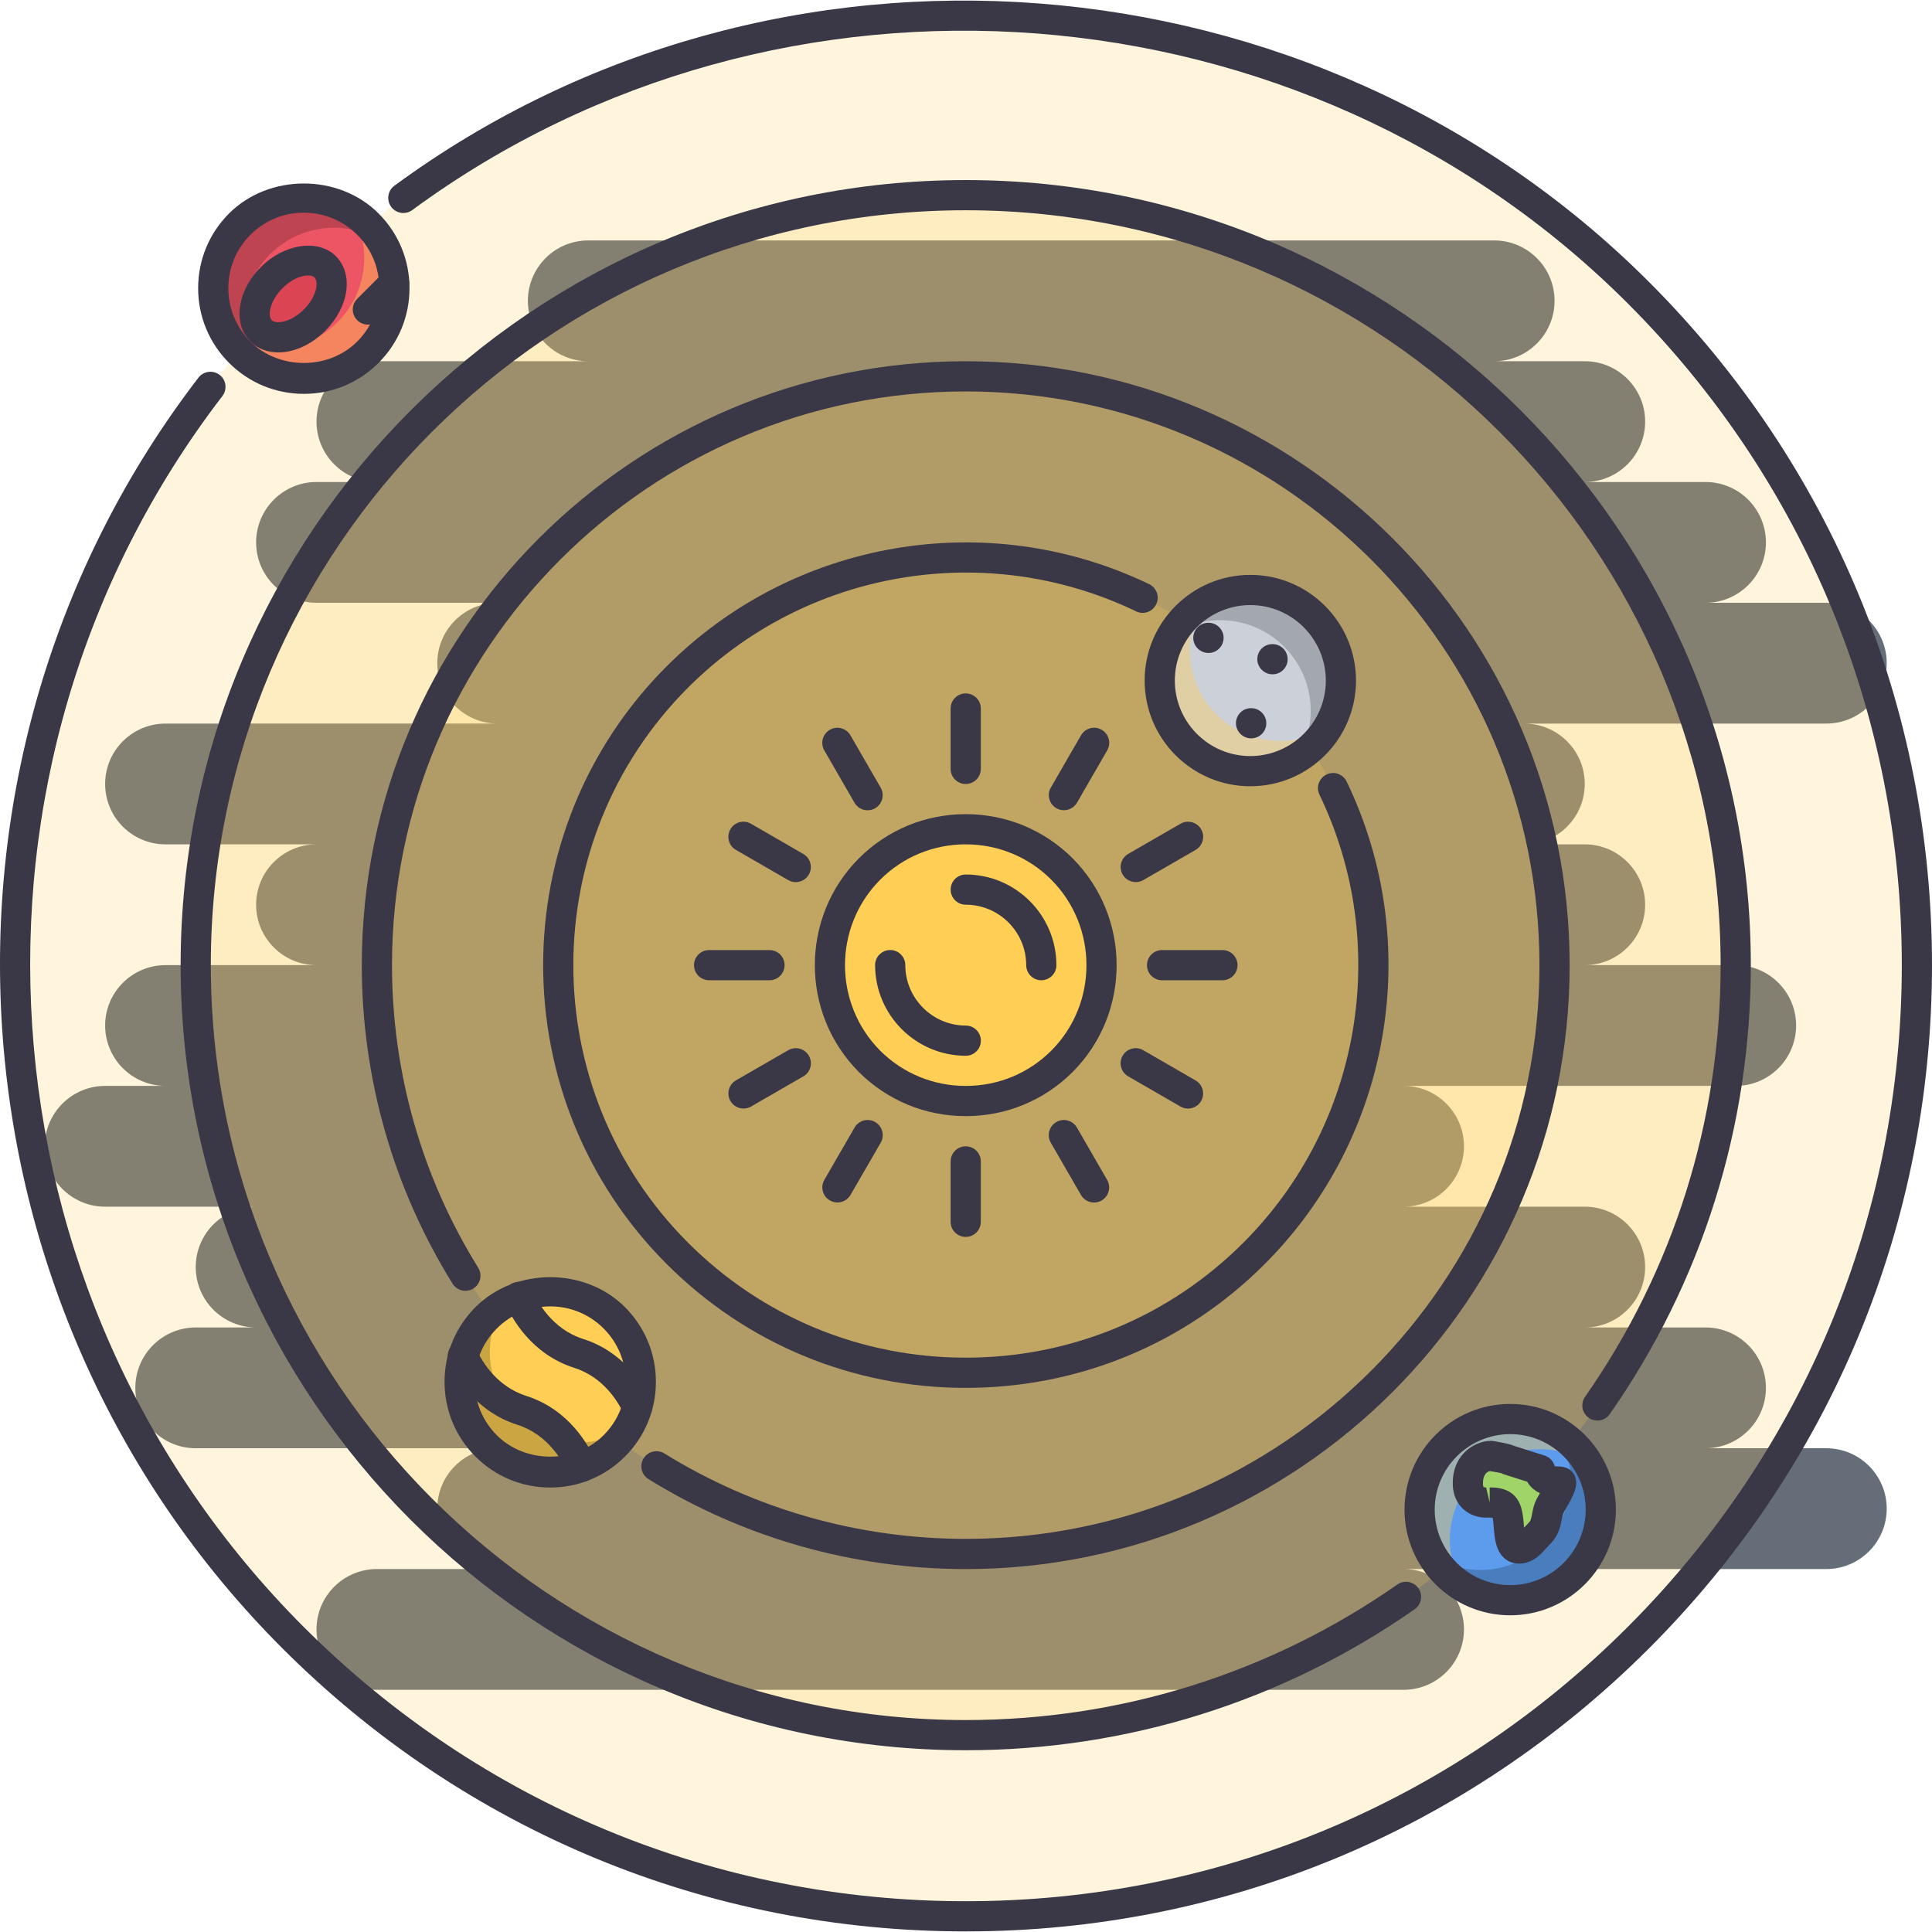 <?xml version="1.0" encoding="iso-8859-1"?>
<!-- Generator: Adobe Illustrator 19.0.0, SVG Export Plug-In . SVG Version: 6.00 Build 0)  -->
<svg version="1.1" id="Capa_1" xmlns="http://www.w3.org/2000/svg" xmlns:xlink="http://www.w3.org/1999/xlink" x="0px" y="0px"
	 viewBox="0 0 511.612 511.612" style="enable-background:new 0 0 511.612 511.612;" xml:space="preserve">
<path style="fill:#656D78;" d="M483.625,383.511h-31.984c8.824,0,15.992-7.16,15.992-15.992c0-8.831-7.168-15.992-15.992-15.992
	h-31.984c8.823,0,15.992-7.161,15.992-15.992c0-8.832-7.169-15.992-15.992-15.992h-47.978c8.824,0,15.993-7.161,15.993-15.993
	c0-8.831-7.169-15.992-15.993-15.992h87.958c8.824,0,15.992-7.16,15.992-15.992c0-8.828-7.168-15.989-15.992-15.989h-39.98
	c8.823,0,15.992-7.16,15.992-15.992s-7.169-15.992-15.992-15.992h-15.992c8.823,0,15.992-7.161,15.992-15.992
	c0-8.832-7.169-15.992-15.992-15.992h79.961c8.824,0,15.992-7.161,15.992-15.993s-7.168-15.993-15.992-15.993h-31.984
	c8.824,0,15.992-7.16,15.992-15.992s-7.168-15.992-15.992-15.992h-31.984c8.823,0,15.992-7.16,15.992-15.992
	s-7.169-15.992-15.992-15.992H395.67c8.823,0,15.992-7.161,15.992-15.992c0-8.832-7.169-15.993-15.992-15.993H155.779
	c-8.832,0-15.992,7.161-15.992,15.993s7.161,15.992,15.992,15.992H99.806c-8.832,0-15.992,7.16-15.992,15.992
	s7.161,15.992,15.992,15.992H83.814c-8.832,0-15.992,7.161-15.992,15.992c0,8.832,7.16,15.992,15.992,15.992h47.977
	c-8.831,0-15.992,7.161-15.992,15.993s7.161,15.993,15.992,15.993H43.833c-8.832,0-15.992,7.16-15.992,15.992
	s7.161,15.992,15.992,15.992h39.981c-8.832,0-15.992,7.16-15.992,15.992s7.16,15.992,15.992,15.992H43.833
	c-8.832,0-15.992,7.161-15.992,15.989c0,8.832,7.161,15.992,15.992,15.992H27.841c-8.832,0-15.993,7.161-15.993,15.992
	c0,8.832,7.161,15.993,15.993,15.993h39.981c-8.832,0-15.992,7.16-15.992,15.992c0,8.831,7.16,15.992,15.992,15.992H51.829
	c-8.832,0-15.993,7.161-15.993,15.992c0,8.832,7.161,15.992,15.993,15.992h79.961c-8.831,0-15.992,7.161-15.992,15.992
	c0,8.832,7.161,15.993,15.992,15.993H99.806c-8.832,0-15.992,7.16-15.992,15.992c0,8.831,7.161,15.992,15.992,15.992h271.873
	c8.824,0,15.993-7.161,15.993-15.992c0-8.832-7.169-15.992-15.993-15.992h111.946c8.824,0,15.992-7.161,15.992-15.993
	C499.618,390.672,492.45,383.511,483.625,383.511z"/>
<g style="opacity:0.2;">
	<path style="fill:#FFCE54;" d="M507.614,255.576c0,139.188-112.688,251.883-251.875,251.883
		c-139.015,0-251.887-112.695-251.887-251.883c0-139.19,112.872-251.879,251.887-251.879
		C394.926,3.697,507.614,116.386,507.614,255.576z"/>
</g>
<g style="opacity:0.2;">
	<path style="fill:#FFCE54;" d="M459.637,255.576c0,112.669-91.229,203.907-203.898,203.907
		c-112.543,0-203.909-91.237-203.909-203.907c0-112.672,91.366-203.902,203.909-203.902
		C368.408,51.674,459.637,142.904,459.637,255.576z"/>
</g>
<g style="opacity:0.2;">
	<path style="fill:#FFCE54;" d="M411.66,255.576c0,86.159-69.764,155.93-155.922,155.93c-86.063,0-155.932-69.771-155.932-155.93
		c0-86.162,69.869-155.925,155.933-155.925C341.897,99.651,411.66,169.414,411.66,255.576z"/>
</g>
<g style="opacity:0.2;">
	<path style="fill:#FFCE54;" d="M363.683,255.576c0,59.64-48.305,107.953-107.944,107.953c-59.592,0-107.956-48.312-107.956-107.953
		c0-59.643,48.364-107.948,107.956-107.948C315.378,147.628,363.683,195.933,363.683,255.576z"/>
</g>
<path style="fill:#FFCE54;" d="M291.717,255.576c0,19.87-16.109,35.987-35.982,35.987s-35.986-16.117-35.986-35.987
	c0-19.873,16.113-35.982,35.986-35.982S291.717,235.703,291.717,255.576z"/>
<path style="fill:#CCD1D9;" d="M355.086,180.222c0,13.252-10.745,23.997-23.989,23.997c-13.251,0-23.988-10.745-23.988-23.997
	c0-13.243,10.737-23.988,23.988-23.988C344.341,156.233,355.086,166.978,355.086,180.222z"/>
<path style="fill:#FFCE54;" d="M169.691,365.926c0,13.251-10.745,23.996-23.989,23.996c-13.251,0-23.989-10.745-23.989-23.996
	c0-13.244,10.737-23.988,23.989-23.988C158.946,341.938,169.691,352.682,169.691,365.926z"/>
<path style="fill:#5D9CEC;" d="M423.905,399.753c0,13.252-10.745,23.996-23.989,23.996c-13.251,0-23.988-10.744-23.988-23.996
	c0-13.243,10.737-23.988,23.988-23.988C413.16,375.765,423.905,386.51,423.905,399.753z"/>
<g style="opacity:0.2;">
	<path d="M331.097,156.233c-8.683,0-16.219,4.654-20.428,11.557c3.64-2.217,7.864-3.561,12.432-3.561
		c13.244,0,23.988,10.745,23.988,23.988c0,4.568-1.351,8.801-3.568,12.439c6.903-4.217,11.565-11.752,11.565-20.436
		C355.086,166.978,344.341,156.233,331.097,156.233z"/>
</g>
<g style="opacity:0.4;">
	<path style="fill:#FFCE54;" d="M339.093,196.222c-13.251,0-23.988-10.744-23.988-23.996c0-4.568,1.343-8.792,3.561-12.432
		c-6.902,4.217-11.557,11.752-11.557,20.428c0,13.252,10.737,23.997,23.988,23.997c8.676,0,16.211-4.654,20.42-11.557
		C347.886,194.879,343.661,196.222,339.093,196.222z"/>
</g>
<g style="opacity:0.2;">
	<path d="M145.702,389.922c8.679,0,16.215-4.654,20.424-11.557c-3.635,2.217-7.86,3.561-12.428,3.561
		c-13.244,0-23.989-10.745-23.989-23.988c0-4.568,1.348-8.801,3.565-12.439c-6.903,4.217-11.561,11.752-11.561,20.436
		C121.713,379.177,132.458,389.922,145.702,389.922z"/>
</g>
<path style="fill:#ED5565;" d="M80.46,100.299c-13.251,0-23.996-10.745-23.996-23.988S67.209,52.322,80.46,52.322
	c13.244,0,23.989,10.745,23.989,23.989S93.703,100.299,80.46,100.299z"/>
<g style="opacity:0.2;">
	<path d="M56.464,76.311c0,8.683,4.654,16.219,11.557,20.427c-2.218-3.639-3.561-7.855-3.561-12.431
		c0-13.244,10.745-23.989,23.989-23.989c4.568,0,8.8,1.351,12.439,3.569c-4.217-6.903-11.752-11.565-20.436-11.565
		C67.208,52.322,56.464,63.067,56.464,76.311z"/>
</g>
<g style="opacity:0.4;">
	<path style="fill:#FFCE54;" d="M96.452,68.314c0,13.26-10.745,23.989-23.997,23.989c-4.568,0-8.792-1.343-12.431-3.561
		c4.216,6.903,11.752,11.557,20.427,11.557c13.251,0,23.997-10.729,23.997-23.988c0-8.667-4.654-16.211-11.557-20.42
		C95.109,59.522,96.452,63.754,96.452,68.314z"/>
</g>
<path style="fill:#A0D468;" d="M413.027,392.281c-4.389,0.328-5.794-2.249-5.208-3.022l-8.238-2.615
	c-0.711-0.406-3.585-0.891-4.561-1.062c-0.68-0.117-6.56,0.617-6.302,7.613c0.109,2.819,1.882,4.646,4.755,4.693
	c2.358,0.016,4.764-0.266,5.529,2.546c0.656,2.374,0.422,4.849,0.999,7.215c0.242,0.969,0.734,2.288,1.96,2.39
	c1.82,0.164,3.054-1.077,4.162-2.343c0.867-1.022,1.968-1.89,2.624-3.1c1.038-1.882,0.75-4.131,1.851-6.044
	C411.481,397.02,414.424,392.179,413.027,392.281z"/>
<g style="opacity:0.2;">
	<path d="M423.92,399.761c0-8.683-4.654-16.219-11.558-20.428c2.218,3.64,3.562,7.855,3.562,12.432
		c0,13.243-10.745,23.988-23.989,23.988c-4.567,0-8.8-1.351-12.438-3.568c4.216,6.903,11.752,11.564,20.435,11.564
		C413.175,423.749,423.92,413.005,423.92,399.761z"/>
</g>
<g style="opacity:0.4;">
	<path style="fill:#FFCE54;" d="M383.931,407.757c0-13.259,10.745-23.988,23.997-23.988c4.567,0,8.792,1.343,12.431,3.561
		c-4.217-6.902-11.752-11.557-20.428-11.557c-13.251,0-23.996,10.729-23.996,23.988c0,8.668,4.654,16.211,11.558,20.42
		C385.274,416.55,383.931,412.318,383.931,407.757z"/>
</g>
<path style="fill:#DA4453;" d="M69.149,87.618c-3.131-3.124-1.858-9.449,2.827-14.134c4.685-4.686,11.01-5.95,14.134-2.827
	c3.123,3.124,1.858,9.449-2.827,14.134S72.272,90.741,69.149,87.618z"/>
<g>
	<path style="fill:#3A3847;" d="M255.731,511.457c-68.346,0-132.604-26.62-180.933-74.948
		C-15.693,346.022-25.255,201.36,52.551,100.003c1.34-1.742,3.858-2.069,5.607-0.734c1.75,1.343,2.081,3.85,0.734,5.606
		c-75.37,98.18-66.101,238.32,21.56,325.981c46.821,46.821,109.069,72.605,175.279,72.605c66.215,0,128.458-25.784,175.279-72.605
		c46.813-46.813,72.605-109.064,72.605-175.272c0-66.21-25.792-128.462-72.605-175.275C345.184-5.517,206.829-16.145,109.169,55.633
		c-1.781,1.304-4.283,0.921-5.587-0.859c-1.308-1.78-0.925-4.279,0.855-5.591C205.24-24.883,348.074-13.951,436.664,74.655
		c48.329,48.329,74.948,112.579,74.948,180.929c0,68.346-26.619,132.597-74.948,180.925S324.085,511.457,255.731,511.457z"/>
	<path style="fill:#3A3847;" d="M255.731,463.481c-114.636,0-207.899-93.26-207.899-207.897c0-114.64,93.264-207.9,207.899-207.9
		c114.637,0,207.904,93.26,207.904,207.9c0,42.796-12.916,83.91-37.35,118.885c-1.265,1.812-3.764,2.248-5.56,0.991
		c-1.812-1.265-2.257-3.756-0.991-5.567c23.488-33.625,35.904-73.152,35.904-114.309c0-110.228-89.676-199.904-199.908-199.904
		c-110.228,0-199.903,89.676-199.903,199.904c0,110.225,89.675,199.901,199.903,199.901c41.141,0,80.668-12.416,114.309-35.896
		c1.804-1.258,4.311-0.82,5.567,0.991c1.258,1.812,0.82,4.303-0.991,5.567C339.624,450.573,298.519,463.481,255.731,463.481z"/>
	<path style="fill:#3A3847;" d="M255.731,415.504c-29.767,0-58.812-8.238-83.998-23.817c-1.878-1.155-2.456-3.623-1.297-5.497
		c1.164-1.882,3.624-2.46,5.505-1.297c23.922,14.79,51.51,22.614,79.79,22.614c83.776,0,151.932-68.154,151.932-151.923
		c0-83.772-68.155-151.927-151.932-151.927c-83.772,0-151.927,68.154-151.927,151.927c0,28.397,7.895,56.102,22.833,80.123
		c1.163,1.874,0.589,4.333-1.285,5.505c-1.866,1.156-4.342,0.586-5.509-1.288c-15.723-25.277-24.035-54.442-24.035-84.339
		c0-88.184,71.743-159.923,159.923-159.923c88.181,0,159.928,71.739,159.928,159.923
		C415.659,343.765,343.911,415.504,255.731,415.504z"/>
	<path style="fill:#3A3847;" d="M255.723,367.519c-29.919,0-58.03-11.643-79.161-32.773c-43.639-43.65-43.639-114.668,0-158.327
		c33.617-33.608,84.956-42.331,127.743-21.731c1.992,0.952,2.827,3.342,1.867,5.333c-0.953,1.991-3.343,2.851-5.334,1.866
		c-39.754-19.131-87.411-11.025-118.623,20.186c-40.523,40.535-40.523,106.493,0,147.02c19.62,19.623,45.724,30.431,73.507,30.431
		c27.788,0,53.893-10.808,73.523-30.431c31.212-31.22,39.317-78.904,20.162-118.659c-0.96-1.983-0.125-4.373,1.858-5.333
		c2.007-0.968,4.389-0.117,5.342,1.866c20.63,42.808,11.908,94.155-21.709,127.779C313.762,355.884,285.643,367.519,255.723,367.519
		z"/>
	<path style="fill:#3A3847;" d="M255.739,295.561c-10.693,0-20.744-4.146-28.295-11.666c-15.555-15.617-15.555-41-0.008-56.594
		c7.555-7.551,17.602-11.705,28.291-11.705c10.69,0,20.748,4.154,28.307,11.689c15.548,15.633,15.54,41.016,0.008,56.594
		C276.483,291.414,266.441,295.561,255.739,295.561z M255.727,223.592c-8.555,0-16.593,3.326-22.633,9.354
		c-12.439,12.486-12.439,32.801,0.004,45.295c6.032,6.005,14.079,9.323,22.641,9.323c8.57,0,16.613-3.318,22.649-9.339
		c12.424-12.463,12.424-32.786-0.008-45.288C272.336,226.918,264.285,223.592,255.727,223.592z"/>
	<path style="fill:#3A3847;" d="M275.748,259.582c-2.209,0-3.998-1.788-3.998-3.999c-0.008-8.824-7.191-16.008-16.012-16.008
		c-2.209,0-3.998-1.788-3.998-3.998s1.789-3.998,3.998-3.998c13.232,0,24,10.769,24.008,24.004
		C279.746,257.786,277.959,259.582,275.748,259.582L275.748,259.582z"/>
	<path style="fill:#3A3847;" d="M255.746,279.577h-0.004c-13.224-0.016-23.988-10.783-24.004-23.993
		c-0.004-2.21,1.784-4.006,3.994-4.006h0.004c2.206,0,3.994,1.788,3.998,3.99c0.008,8.821,7.196,15.997,16.016,16.012
		c2.21,0,3.998,1.797,3.994,4.006C259.741,277.788,257.952,279.577,255.746,279.577z"/>
	<path style="fill:#3A3847;" d="M336.985,178.566c-2.201,0-4.037-1.788-4.037-3.998s1.75-3.998,3.959-3.998h0.078
		c2.21,0,3.998,1.788,3.998,3.998S339.195,178.566,336.985,178.566z"/>
	<path style="fill:#3A3847;" d="M331.331,195.527c-2.202,0-4.037-1.789-4.037-3.998c0-2.21,1.749-3.998,3.959-3.998h0.078
		c2.21,0,3.998,1.788,3.998,3.998S333.541,195.527,331.331,195.527z"/>
	<path style="fill:#3A3847;" d="M320.025,172.913c-2.202,0-4.037-1.788-4.037-3.998s1.749-3.998,3.959-3.998h0.078
		c2.21,0,3.998,1.788,3.998,3.998S322.235,172.913,320.025,172.913z"/>
	<path style="fill:#3A3847;" d="M331.097,208.208h-0.016c-15.422,0-27.971-12.556-27.971-27.987
		c0-15.43,12.557-27.986,27.986-27.986c15.423,0,27.979,12.557,27.987,27.986C359.084,195.652,346.528,208.208,331.097,208.208z
		 M331.097,160.231c-11.025,0-19.99,8.965-19.99,19.99c0,11.026,8.957,19.991,19.975,19.991c11.034,0,20.007-8.964,20.007-19.991
		C351.08,169.204,342.116,160.231,331.097,160.231z"/>
	<path style="fill:#3A3847;" d="M255.731,207.607c-2.209,0-3.998-1.788-3.998-3.998v-15.993c0-2.209,1.789-3.998,3.998-3.998
		c2.21,0,3.998,1.789,3.998,3.998v15.993C259.729,205.819,257.941,207.607,255.731,207.607z"/>
	<path style="fill:#3A3847;" d="M255.731,327.546c-2.209,0-3.998-1.788-3.998-3.998v-15.993c0-2.209,1.789-3.998,3.998-3.998
		c2.21,0,3.998,1.789,3.998,3.998v15.993C259.729,325.758,257.941,327.546,255.731,327.546z"/>
	<path style="fill:#3A3847;" d="M229.747,214.572c-1.382,0-2.725-0.718-3.467-1.999l-7.996-13.853
		c-1.105-1.913-0.449-4.357,1.464-5.458c1.905-1.125,4.354-0.453,5.462,1.46l7.997,13.853c1.105,1.913,0.449,4.357-1.464,5.458
		C231.114,214.401,230.427,214.572,229.747,214.572z"/>
	<path style="fill:#3A3847;" d="M289.719,318.441c-1.383,0-2.726-0.718-3.468-1.999l-7.996-13.853
		c-1.101-1.913-0.444-4.357,1.468-5.458c1.898-1.125,4.35-0.453,5.459,1.46l7.996,13.853c1.108,1.913,0.453,4.357-1.461,5.459
		C291.085,318.269,290.398,318.441,289.719,318.441z"/>
	<path style="fill:#3A3847;" d="M210.718,233.595c-0.679,0-1.367-0.172-1.995-0.539l-13.845-7.996
		c-1.913-1.101-2.569-3.545-1.464-5.458c1.101-1.913,3.549-2.585,5.462-1.46l13.845,7.997c1.913,1.101,2.569,3.545,1.464,5.458
		C213.443,232.876,212.1,233.595,210.718,233.595z"/>
	<path style="fill:#3A3847;" d="M314.589,293.563c-0.679,0-1.366-0.172-1.991-0.539l-13.845-7.996
		c-1.913-1.102-2.569-3.545-1.468-5.459c1.108-1.913,3.553-2.576,5.466-1.46l13.845,7.996c1.914,1.101,2.569,3.545,1.461,5.458
		C317.315,292.844,315.972,293.563,314.589,293.563z"/>
	<path style="fill:#3A3847;" d="M203.764,259.582H187.78c-2.21,0-3.998-1.788-3.998-3.999c0-2.21,1.788-3.998,3.998-3.998h15.984
		c2.21,0,3.998,1.788,3.998,3.998C207.762,257.794,205.974,259.582,203.764,259.582z"/>
	<path style="fill:#3A3847;" d="M323.71,259.582h-15.984c-2.21,0-3.998-1.788-3.998-3.999c0-2.21,1.788-3.998,3.998-3.998h15.984
		c2.21,0,3.998,1.788,3.998,3.998C327.708,257.794,325.92,259.582,323.71,259.582z"/>
	<path style="fill:#3A3847;" d="M196.888,293.555c-1.382,0-2.725-0.719-3.467-2c-1.105-1.912-0.445-4.357,1.464-5.466l13.853-7.988
		c1.909-1.101,4.353-0.445,5.462,1.468c1.104,1.914,0.445,4.357-1.464,5.467l-13.853,7.988
		C198.251,293.383,197.568,293.555,196.888,293.555z"/>
	<path style="fill:#3A3847;" d="M300.76,233.587c-1.382,0-2.725-0.719-3.467-1.999c-1.102-1.913-0.445-4.357,1.468-5.466
		l13.853-7.989c1.914-1.101,4.35-0.445,5.459,1.468c1.108,1.913,0.445,4.357-1.461,5.466l-13.853,7.988
		C302.127,233.415,301.44,233.587,300.76,233.587z"/>
	<path style="fill:#3A3847;" d="M221.759,318.425c-0.68,0-1.366-0.172-1.995-0.538c-1.913-1.102-2.569-3.546-1.464-5.459
		l7.996-13.837c1.101-1.913,3.545-2.585,5.462-1.46c1.913,1.101,2.569,3.545,1.464,5.458l-7.997,13.837
		C224.485,317.707,223.141,318.425,221.759,318.425z"/>
	<path style="fill:#3A3847;" d="M281.731,214.556c-0.68,0-1.367-0.171-1.992-0.539c-1.912-1.101-2.568-3.545-1.468-5.458
		l7.996-13.845c1.109-1.913,3.554-2.577,5.466-1.46c1.914,1.101,2.569,3.545,1.461,5.458l-7.996,13.845
		C284.455,213.839,283.113,214.556,281.731,214.556z"/>
	<path style="fill:#3A3847;" d="M145.702,393.912c-0.004,0-0.004,0-0.004,0c-7.473,0-14.497-2.904-19.784-8.191
		c-5.286-5.286-8.195-12.314-8.195-19.795s2.909-14.509,8.195-19.787c10.565-10.573,29.006-10.573,39.579,0
		c5.286,5.286,8.195,12.314,8.195,19.787c-0.004,7.48-2.913,14.509-8.199,19.787C160.206,391,153.179,393.912,145.702,393.912z
		 M145.702,345.944c-5.341,0-10.362,2.077-14.134,5.849c-3.776,3.771-5.853,8.792-5.853,14.134c0,5.341,2.077,10.362,5.853,14.142
		c7.551,7.551,20.716,7.543,28.268-0.008c3.776-3.771,5.857-8.793,5.857-14.134c0-5.334-2.077-10.354-5.853-14.134
		C156.064,348.021,151.043,345.944,145.702,345.944z"/>
	<path style="fill:#3A3847;" d="M154.018,392.421c-1.55,0-3.022-0.898-3.674-2.413c-1.276-2.951-5.134-10.097-13.392-12.729
		c-10.585-3.389-15.833-11.822-18.019-16.547c-0.93-2.006-0.055-4.381,1.948-5.31c2.003-0.921,4.384-0.047,5.306,1.952
		c1.636,3.529,5.528,9.831,13.197,12.283c11.381,3.631,16.59,13.221,18.3,17.18c0.875,2.021-0.059,4.381-2.085,5.255
		C155.084,392.32,154.545,392.421,154.018,392.421z"/>
	<path style="fill:#3A3847;" d="M168.742,376.569c-1.499,0-2.932-0.843-3.615-2.287c-1.651-3.475-5.548-9.676-13.104-12.08
		c-11.342-3.615-16.574-13.213-18.3-17.172c-0.882-2.022,0.047-4.373,2.069-5.255c2.026-0.891,4.381,0.047,5.264,2.069
		c1.288,2.951,5.173,10.12,13.396,12.736c10.437,3.326,15.692,11.627,17.897,16.281c0.949,1.99,0.098,4.38-1.897,5.325
		C169.897,376.445,169.316,376.569,168.742,376.569z"/>
	<path style="fill:#3A3847;" d="M399.923,427.748c-15.43,0-27.986-12.549-27.994-27.979c0-15.438,12.557-27.994,27.994-27.994
		c15.423,0,27.979,12.557,27.979,27.986C427.903,415.192,415.346,427.748,399.923,427.748z M399.923,379.771
		c-11.025,0-19.998,8.972-19.998,19.998c0.008,11.019,8.973,19.982,19.998,19.982c11.019,0,19.983-8.964,19.983-19.99
		S410.942,379.771,399.923,379.771z"/>
	<path style="fill:#3A3847;" d="M402.282,414.051L402.282,414.051c-0.117,0-0.562-0.023-0.68-0.031
		c-1.249-0.102-4.341-0.844-5.481-5.403c-0.335-1.358-0.452-2.726-0.562-4.092c-0.07-0.883-0.125-1.765-0.312-2.624
		c-0.203-0.016-0.461-0.016-0.766-0.016c-0.016,0-1.047,0-1.078,0c-4.919-0.078-8.487-3.592-8.683-8.535
		c-0.164-4.404,1.522-7.105,2.96-8.598c2.537-2.631,5.926-3.482,8.02-3.115c2.951,0.523,4.396,0.859,5.356,1.281l7.973,2.529
		c1.233,0.391,2.202,1.367,2.601,2.601c0.023,0.078,0.047,0.148,0.062,0.227c0.188,0.031,0.437,0.047,0.71,0.039
		c2.288,0,3.647,0.796,4.404,2.116c1.491,2.592,0.023,5.372-2.507,9.698c-0.461,0.804-0.586,1.476-0.733,2.257
		c-0.227,1.187-0.5,2.654-1.32,4.139c-0.687,1.272-1.608,2.218-2.343,2.975l-0.733,0.781
		C408.068,411.537,405.866,414.051,402.282,414.051z M394.481,393.889c1.702,0,6.88,0,8.379,5.497
		c0.406,1.469,0.547,2.991,0.672,4.506c0.016,0.219,0.031,0.438,0.047,0.648c0.188-0.203,0.39-0.406,0.593-0.617
		c0.453-0.469,0.883-0.913,1.062-1.233c0.211-0.391,0.335-1.062,0.476-1.781c0.234-1.241,0.523-2.787,1.422-4.349
		c0.242-0.422,0.469-0.805,0.672-1.164c-1.477-0.671-2.647-1.702-3.382-3.021l-6.052-1.921c-0.273-0.086-0.531-0.203-0.773-0.336
		c-0.491-0.148-2.248-0.422-3.068-0.562c-0.461,0.086-1.921,0.641-1.819,3.49c0.031,0.797,0.188,0.836,0.827,0.844l0.945,3.998
		v-3.999H394.481z"/>
	<path style="fill:#3A3847;" d="M80.456,104.297c-7.477,0-14.508-2.913-19.795-8.199c-5.282-5.287-8.191-12.307-8.191-19.788
		s2.909-14.501,8.191-19.788c10.573-10.573,29.018-10.573,39.583,0c5.282,5.287,8.195,12.307,8.195,19.788
		c0.004,7.473-2.909,14.5-8.195,19.788C94.961,101.385,87.933,104.297,80.456,104.297z M80.456,56.32
		c-5.341,0-10.366,2.077-14.142,5.856c-3.771,3.772-5.849,8.793-5.849,14.134s2.077,10.362,5.849,14.134
		c7.551,7.559,20.724,7.559,28.276,0c3.775-3.78,5.853-8.792,5.853-14.134s-2.077-10.362-5.853-14.134
		C90.814,58.397,85.797,56.32,80.456,56.32z"/>
	<path style="fill:#3A3847;" d="M97.416,85.963c-1.022,0-2.046-0.391-2.826-1.172c-1.562-1.562-1.562-4.092,0-5.653l6.965-6.965
		c1.562-1.562,4.092-1.562,5.654,0s1.562,4.092,0,5.654l-6.965,6.965C99.462,85.572,98.44,85.963,97.416,85.963z"/>
	<path style="fill:#3A3847;" d="M73.702,93.326c-2.94,0-5.494-0.992-7.379-2.881c-1.886-1.882-2.885-4.428-2.889-7.372
		c0-4.256,2.081-8.785,5.716-12.416c6.142-6.146,15.173-7.449,19.788-2.827c4.755,4.755,3.514,13.447-2.827,19.788
		C82.478,91.249,77.957,93.326,73.702,93.326z M81.557,72.945c-1.636,0-4.271,0.882-6.755,3.366
		c-2.487,2.491-3.373,5.123-3.373,6.762c0,0.531,0.094,1.265,0.543,1.718c0.453,0.445,1.19,0.539,1.729,0.539
		c1.636,0,4.271-0.883,6.754-3.366c3.452-3.452,3.979-7.325,2.827-8.48C82.834,73.039,82.096,72.945,81.557,72.945z"/>
</g>
<g>
</g>
<g>
</g>
<g>
</g>
<g>
</g>
<g>
</g>
<g>
</g>
<g>
</g>
<g>
</g>
<g>
</g>
<g>
</g>
<g>
</g>
<g>
</g>
<g>
</g>
<g>
</g>
<g>
</g>
</svg>
